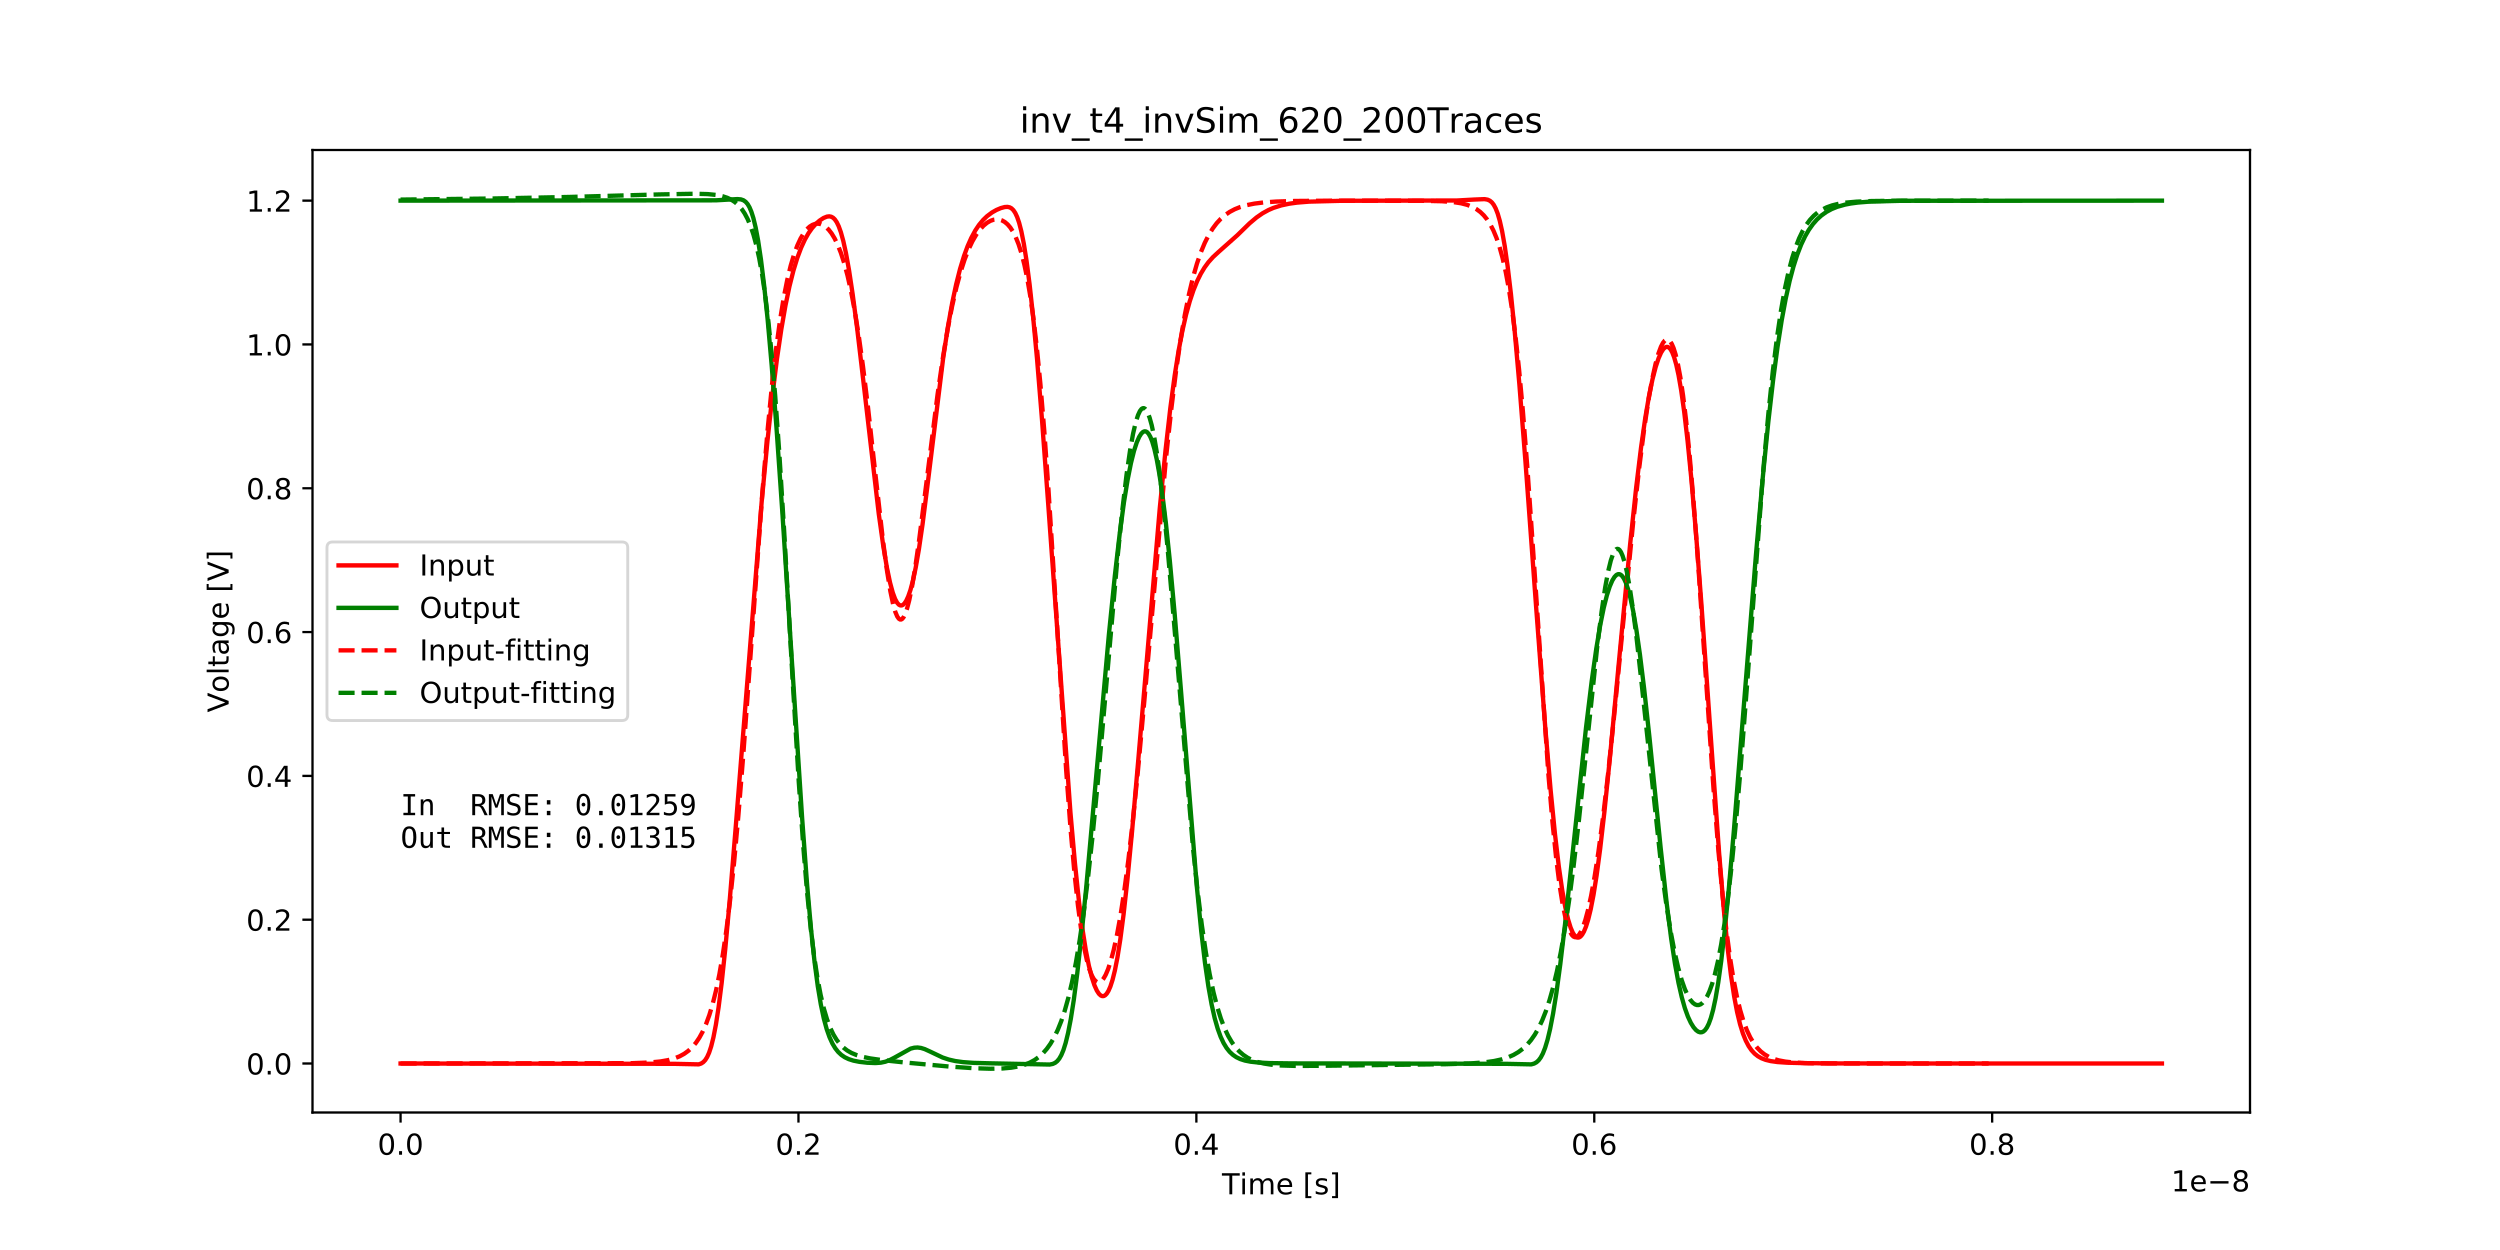 <?xml version="1.0" encoding="utf-8" standalone="no"?>
<!DOCTYPE svg PUBLIC "-//W3C//DTD SVG 1.1//EN"
  "http://www.w3.org/Graphics/SVG/1.1/DTD/svg11.dtd">
<!-- Created with matplotlib (http://matplotlib.org/) -->
<svg height="432pt" version="1.1" viewBox="0 0 864 432" width="864pt" xmlns="http://www.w3.org/2000/svg" xmlns:xlink="http://www.w3.org/1999/xlink">
 <defs>
  <style type="text/css">
*{stroke-linecap:butt;stroke-linejoin:round;}
  </style>
 </defs>
 <g id="figure_1">
  <g id="patch_1">
   <path d="M 0 432 
L 864 432 
L 864 0 
L 0 0 
z
" style="fill:#ffffff;"/>
  </g>
  <g id="axes_1">
   <g id="patch_2">
    <path d="M 108 384.48 
L 777.6 384.48 
L 777.6 51.84 
L 108 51.84 
z
" style="fill:#ffffff;"/>
   </g>
   <g id="matplotlib.axis_1">
    <g id="xtick_1">
     <g id="line2d_1">
      <defs>
       <path d="M 0 0 
L 0 3.5 
" id="mf69546c23b" style="stroke:#000000;stroke-width:0.8;"/>
      </defs>
      <g>
       <use style="stroke:#000000;stroke-width:0.8;" x="138.436" xlink:href="#mf69546c23b" y="384.48"/>
      </g>
     </g>
     <g id="text_1">
      <!-- 0.0 -->
      <defs>
       <path d="M 31.781 66.406 
Q 24.172 66.406 20.328 58.906 
Q 16.5 51.422 16.5 36.375 
Q 16.5 21.391 20.328 13.891 
Q 24.172 6.391 31.781 6.391 
Q 39.453 6.391 43.281 13.891 
Q 47.125 21.391 47.125 36.375 
Q 47.125 51.422 43.281 58.906 
Q 39.453 66.406 31.781 66.406 
z
M 31.781 74.219 
Q 44.047 74.219 50.516 64.516 
Q 56.984 54.828 56.984 36.375 
Q 56.984 17.969 50.516 8.266 
Q 44.047 -1.422 31.781 -1.422 
Q 19.531 -1.422 13.062 8.266 
Q 6.594 17.969 6.594 36.375 
Q 6.594 54.828 13.062 64.516 
Q 19.531 74.219 31.781 74.219 
z
" id="DejaVuSans-30"/>
       <path d="M 10.688 12.406 
L 21 12.406 
L 21 0 
L 10.688 0 
z
" id="DejaVuSans-2e"/>
      </defs>
      <g transform="translate(130.485 399.078)scale(0.1 -0.1)">
       <use xlink:href="#DejaVuSans-30"/>
       <use x="63.623" xlink:href="#DejaVuSans-2e"/>
       <use x="95.41" xlink:href="#DejaVuSans-30"/>
      </g>
     </g>
    </g>
    <g id="xtick_2">
     <g id="line2d_2">
      <g>
       <use style="stroke:#000000;stroke-width:0.8;" x="275.95" xlink:href="#mf69546c23b" y="384.48"/>
      </g>
     </g>
     <g id="text_2">
      <!-- 0.2 -->
      <defs>
       <path d="M 19.188 8.297 
L 53.609 8.297 
L 53.609 0 
L 7.328 0 
L 7.328 8.297 
Q 12.938 14.109 22.625 23.891 
Q 32.328 33.688 34.812 36.531 
Q 39.547 41.844 41.422 45.531 
Q 43.312 49.219 43.312 52.781 
Q 43.312 58.594 39.234 62.25 
Q 35.156 65.922 28.609 65.922 
Q 23.969 65.922 18.812 64.312 
Q 13.672 62.703 7.812 59.422 
L 7.812 69.391 
Q 13.766 71.781 18.938 73 
Q 24.125 74.219 28.422 74.219 
Q 39.75 74.219 46.484 68.547 
Q 53.219 62.891 53.219 53.422 
Q 53.219 48.922 51.531 44.891 
Q 49.859 40.875 45.406 35.406 
Q 44.188 33.984 37.641 27.219 
Q 31.109 20.453 19.188 8.297 
z
" id="DejaVuSans-32"/>
      </defs>
      <g transform="translate(267.999 399.078)scale(0.1 -0.1)">
       <use xlink:href="#DejaVuSans-30"/>
       <use x="63.623" xlink:href="#DejaVuSans-2e"/>
       <use x="95.41" xlink:href="#DejaVuSans-32"/>
      </g>
     </g>
    </g>
    <g id="xtick_3">
     <g id="line2d_3">
      <g>
       <use style="stroke:#000000;stroke-width:0.8;" x="413.464" xlink:href="#mf69546c23b" y="384.48"/>
      </g>
     </g>
     <g id="text_3">
      <!-- 0.4 -->
      <defs>
       <path d="M 37.797 64.312 
L 12.891 25.391 
L 37.797 25.391 
z
M 35.203 72.906 
L 47.609 72.906 
L 47.609 25.391 
L 58.016 25.391 
L 58.016 17.188 
L 47.609 17.188 
L 47.609 0 
L 37.797 0 
L 37.797 17.188 
L 4.891 17.188 
L 4.891 26.703 
z
" id="DejaVuSans-34"/>
      </defs>
      <g transform="translate(405.512 399.078)scale(0.1 -0.1)">
       <use xlink:href="#DejaVuSans-30"/>
       <use x="63.623" xlink:href="#DejaVuSans-2e"/>
       <use x="95.41" xlink:href="#DejaVuSans-34"/>
      </g>
     </g>
    </g>
    <g id="xtick_4">
     <g id="line2d_4">
      <g>
       <use style="stroke:#000000;stroke-width:0.8;" x="550.978" xlink:href="#mf69546c23b" y="384.48"/>
      </g>
     </g>
     <g id="text_4">
      <!-- 0.6 -->
      <defs>
       <path d="M 33.016 40.375 
Q 26.375 40.375 22.484 35.828 
Q 18.609 31.297 18.609 23.391 
Q 18.609 15.531 22.484 10.953 
Q 26.375 6.391 33.016 6.391 
Q 39.656 6.391 43.531 10.953 
Q 47.406 15.531 47.406 23.391 
Q 47.406 31.297 43.531 35.828 
Q 39.656 40.375 33.016 40.375 
z
M 52.594 71.297 
L 52.594 62.312 
Q 48.875 64.062 45.094 64.984 
Q 41.312 65.922 37.594 65.922 
Q 27.828 65.922 22.672 59.328 
Q 17.531 52.734 16.797 39.406 
Q 19.672 43.656 24.016 45.922 
Q 28.375 48.188 33.594 48.188 
Q 44.578 48.188 50.953 41.516 
Q 57.328 34.859 57.328 23.391 
Q 57.328 12.156 50.688 5.359 
Q 44.047 -1.422 33.016 -1.422 
Q 20.359 -1.422 13.672 8.266 
Q 6.984 17.969 6.984 36.375 
Q 6.984 53.656 15.188 63.938 
Q 23.391 74.219 37.203 74.219 
Q 40.922 74.219 44.703 73.484 
Q 48.484 72.75 52.594 71.297 
z
" id="DejaVuSans-36"/>
      </defs>
      <g transform="translate(543.026 399.078)scale(0.1 -0.1)">
       <use xlink:href="#DejaVuSans-30"/>
       <use x="63.623" xlink:href="#DejaVuSans-2e"/>
       <use x="95.41" xlink:href="#DejaVuSans-36"/>
      </g>
     </g>
    </g>
    <g id="xtick_5">
     <g id="line2d_5">
      <g>
       <use style="stroke:#000000;stroke-width:0.8;" x="688.491" xlink:href="#mf69546c23b" y="384.48"/>
      </g>
     </g>
     <g id="text_5">
      <!-- 0.8 -->
      <defs>
       <path d="M 31.781 34.625 
Q 24.75 34.625 20.719 30.859 
Q 16.703 27.094 16.703 20.516 
Q 16.703 13.922 20.719 10.156 
Q 24.75 6.391 31.781 6.391 
Q 38.812 6.391 42.859 10.172 
Q 46.922 13.969 46.922 20.516 
Q 46.922 27.094 42.891 30.859 
Q 38.875 34.625 31.781 34.625 
z
M 21.922 38.812 
Q 15.578 40.375 12.031 44.719 
Q 8.5 49.078 8.5 55.328 
Q 8.5 64.062 14.719 69.141 
Q 20.953 74.219 31.781 74.219 
Q 42.672 74.219 48.875 69.141 
Q 55.078 64.062 55.078 55.328 
Q 55.078 49.078 51.531 44.719 
Q 48 40.375 41.703 38.812 
Q 48.828 37.156 52.797 32.312 
Q 56.781 27.484 56.781 20.516 
Q 56.781 9.906 50.312 4.234 
Q 43.844 -1.422 31.781 -1.422 
Q 19.734 -1.422 13.25 4.234 
Q 6.781 9.906 6.781 20.516 
Q 6.781 27.484 10.781 32.312 
Q 14.797 37.156 21.922 38.812 
z
M 18.312 54.391 
Q 18.312 48.734 21.844 45.562 
Q 25.391 42.391 31.781 42.391 
Q 38.141 42.391 41.719 45.562 
Q 45.312 48.734 45.312 54.391 
Q 45.312 60.062 41.719 63.234 
Q 38.141 66.406 31.781 66.406 
Q 25.391 66.406 21.844 63.234 
Q 18.312 60.062 18.312 54.391 
z
" id="DejaVuSans-38"/>
      </defs>
      <g transform="translate(680.54 399.078)scale(0.1 -0.1)">
       <use xlink:href="#DejaVuSans-30"/>
       <use x="63.623" xlink:href="#DejaVuSans-2e"/>
       <use x="95.41" xlink:href="#DejaVuSans-38"/>
      </g>
     </g>
    </g>
    <g id="text_6">
     <!-- Time [s] -->
     <defs>
      <path d="M -0.297 72.906 
L 61.375 72.906 
L 61.375 64.594 
L 35.5 64.594 
L 35.5 0 
L 25.594 0 
L 25.594 64.594 
L -0.297 64.594 
z
" id="DejaVuSans-54"/>
      <path d="M 9.422 54.688 
L 18.406 54.688 
L 18.406 0 
L 9.422 0 
z
M 9.422 75.984 
L 18.406 75.984 
L 18.406 64.594 
L 9.422 64.594 
z
" id="DejaVuSans-69"/>
      <path d="M 52 44.188 
Q 55.375 50.25 60.062 53.125 
Q 64.75 56 71.094 56 
Q 79.641 56 84.281 50.016 
Q 88.922 44.047 88.922 33.016 
L 88.922 0 
L 79.891 0 
L 79.891 32.719 
Q 79.891 40.578 77.094 44.375 
Q 74.312 48.188 68.609 48.188 
Q 61.625 48.188 57.562 43.547 
Q 53.516 38.922 53.516 30.906 
L 53.516 0 
L 44.484 0 
L 44.484 32.719 
Q 44.484 40.625 41.703 44.406 
Q 38.922 48.188 33.109 48.188 
Q 26.219 48.188 22.156 43.531 
Q 18.109 38.875 18.109 30.906 
L 18.109 0 
L 9.078 0 
L 9.078 54.688 
L 18.109 54.688 
L 18.109 46.188 
Q 21.188 51.219 25.484 53.609 
Q 29.781 56 35.688 56 
Q 41.656 56 45.828 52.969 
Q 50 49.953 52 44.188 
z
" id="DejaVuSans-6d"/>
      <path d="M 56.203 29.594 
L 56.203 25.203 
L 14.891 25.203 
Q 15.484 15.922 20.484 11.062 
Q 25.484 6.203 34.422 6.203 
Q 39.594 6.203 44.453 7.469 
Q 49.312 8.734 54.109 11.281 
L 54.109 2.781 
Q 49.266 0.734 44.188 -0.344 
Q 39.109 -1.422 33.891 -1.422 
Q 20.797 -1.422 13.156 6.188 
Q 5.516 13.812 5.516 26.812 
Q 5.516 40.234 12.766 48.109 
Q 20.016 56 32.328 56 
Q 43.359 56 49.781 48.891 
Q 56.203 41.797 56.203 29.594 
z
M 47.219 32.234 
Q 47.125 39.594 43.094 43.984 
Q 39.062 48.391 32.422 48.391 
Q 24.906 48.391 20.391 44.141 
Q 15.875 39.891 15.188 32.172 
z
" id="DejaVuSans-65"/>
      <path id="DejaVuSans-20"/>
      <path d="M 8.594 75.984 
L 29.297 75.984 
L 29.297 69 
L 17.578 69 
L 17.578 -6.203 
L 29.297 -6.203 
L 29.297 -13.188 
L 8.594 -13.188 
z
" id="DejaVuSans-5b"/>
      <path d="M 44.281 53.078 
L 44.281 44.578 
Q 40.484 46.531 36.375 47.5 
Q 32.281 48.484 27.875 48.484 
Q 21.188 48.484 17.844 46.438 
Q 14.5 44.391 14.5 40.281 
Q 14.5 37.156 16.891 35.375 
Q 19.281 33.594 26.516 31.984 
L 29.594 31.297 
Q 39.156 29.25 43.188 25.516 
Q 47.219 21.781 47.219 15.094 
Q 47.219 7.469 41.188 3.016 
Q 35.156 -1.422 24.609 -1.422 
Q 20.219 -1.422 15.453 -0.562 
Q 10.688 0.297 5.422 2 
L 5.422 11.281 
Q 10.406 8.688 15.234 7.391 
Q 20.062 6.109 24.812 6.109 
Q 31.156 6.109 34.562 8.281 
Q 37.984 10.453 37.984 14.406 
Q 37.984 18.062 35.516 20.016 
Q 33.062 21.969 24.703 23.781 
L 21.578 24.516 
Q 13.234 26.266 9.516 29.906 
Q 5.812 33.547 5.812 39.891 
Q 5.812 47.609 11.281 51.797 
Q 16.75 56 26.812 56 
Q 31.781 56 36.172 55.266 
Q 40.578 54.547 44.281 53.078 
z
" id="DejaVuSans-73"/>
      <path d="M 30.422 75.984 
L 30.422 -13.188 
L 9.719 -13.188 
L 9.719 -6.203 
L 21.391 -6.203 
L 21.391 69 
L 9.719 69 
L 9.719 75.984 
z
" id="DejaVuSans-5d"/>
     </defs>
     <g transform="translate(422.317 412.757)scale(0.1 -0.1)">
      <use xlink:href="#DejaVuSans-54"/>
      <use x="61.037" xlink:href="#DejaVuSans-69"/>
      <use x="88.82" xlink:href="#DejaVuSans-6d"/>
      <use x="186.232" xlink:href="#DejaVuSans-65"/>
      <use x="247.756" xlink:href="#DejaVuSans-20"/>
      <use x="279.543" xlink:href="#DejaVuSans-5b"/>
      <use x="318.557" xlink:href="#DejaVuSans-73"/>
      <use x="370.656" xlink:href="#DejaVuSans-5d"/>
     </g>
    </g>
    <g id="text_7">
     <!-- 1e−8 -->
     <defs>
      <path d="M 12.406 8.297 
L 28.516 8.297 
L 28.516 63.922 
L 10.984 60.406 
L 10.984 69.391 
L 28.422 72.906 
L 38.281 72.906 
L 38.281 8.297 
L 54.391 8.297 
L 54.391 0 
L 12.406 0 
z
" id="DejaVuSans-31"/>
      <path d="M 10.594 35.5 
L 73.188 35.5 
L 73.188 27.203 
L 10.594 27.203 
z
" id="DejaVuSans-2212"/>
     </defs>
     <g transform="translate(750.342 411.757)scale(0.1 -0.1)">
      <use xlink:href="#DejaVuSans-31"/>
      <use x="63.623" xlink:href="#DejaVuSans-65"/>
      <use x="125.146" xlink:href="#DejaVuSans-2212"/>
      <use x="208.936" xlink:href="#DejaVuSans-38"/>
     </g>
    </g>
   </g>
   <g id="matplotlib.axis_2">
    <g id="ytick_1">
     <g id="line2d_6">
      <defs>
       <path d="M 0 0 
L -3.5 0 
" id="m7055f01d64" style="stroke:#000000;stroke-width:0.8;"/>
      </defs>
      <g>
       <use style="stroke:#000000;stroke-width:0.8;" x="108" xlink:href="#m7055f01d64" y="367.544"/>
      </g>
     </g>
     <g id="text_8">
      <!-- 0.0 -->
      <g transform="translate(85.097 371.343)scale(0.1 -0.1)">
       <use xlink:href="#DejaVuSans-30"/>
       <use x="63.623" xlink:href="#DejaVuSans-2e"/>
       <use x="95.41" xlink:href="#DejaVuSans-30"/>
      </g>
     </g>
    </g>
    <g id="ytick_2">
     <g id="line2d_7">
      <g>
       <use style="stroke:#000000;stroke-width:0.8;" x="108" xlink:href="#m7055f01d64" y="317.844"/>
      </g>
     </g>
     <g id="text_9">
      <!-- 0.2 -->
      <g transform="translate(85.097 321.643)scale(0.1 -0.1)">
       <use xlink:href="#DejaVuSans-30"/>
       <use x="63.623" xlink:href="#DejaVuSans-2e"/>
       <use x="95.41" xlink:href="#DejaVuSans-32"/>
      </g>
     </g>
    </g>
    <g id="ytick_3">
     <g id="line2d_8">
      <g>
       <use style="stroke:#000000;stroke-width:0.8;" x="108" xlink:href="#m7055f01d64" y="268.144"/>
      </g>
     </g>
     <g id="text_10">
      <!-- 0.4 -->
      <g transform="translate(85.097 271.943)scale(0.1 -0.1)">
       <use xlink:href="#DejaVuSans-30"/>
       <use x="63.623" xlink:href="#DejaVuSans-2e"/>
       <use x="95.41" xlink:href="#DejaVuSans-34"/>
      </g>
     </g>
    </g>
    <g id="ytick_4">
     <g id="line2d_9">
      <g>
       <use style="stroke:#000000;stroke-width:0.8;" x="108" xlink:href="#m7055f01d64" y="218.443"/>
      </g>
     </g>
     <g id="text_11">
      <!-- 0.6 -->
      <g transform="translate(85.097 222.243)scale(0.1 -0.1)">
       <use xlink:href="#DejaVuSans-30"/>
       <use x="63.623" xlink:href="#DejaVuSans-2e"/>
       <use x="95.41" xlink:href="#DejaVuSans-36"/>
      </g>
     </g>
    </g>
    <g id="ytick_5">
     <g id="line2d_10">
      <g>
       <use style="stroke:#000000;stroke-width:0.8;" x="108" xlink:href="#m7055f01d64" y="168.743"/>
      </g>
     </g>
     <g id="text_12">
      <!-- 0.8 -->
      <g transform="translate(85.097 172.542)scale(0.1 -0.1)">
       <use xlink:href="#DejaVuSans-30"/>
       <use x="63.623" xlink:href="#DejaVuSans-2e"/>
       <use x="95.41" xlink:href="#DejaVuSans-38"/>
      </g>
     </g>
    </g>
    <g id="ytick_6">
     <g id="line2d_11">
      <g>
       <use style="stroke:#000000;stroke-width:0.8;" x="108" xlink:href="#m7055f01d64" y="119.043"/>
      </g>
     </g>
     <g id="text_13">
      <!-- 1.0 -->
      <g transform="translate(85.097 122.842)scale(0.1 -0.1)">
       <use xlink:href="#DejaVuSans-31"/>
       <use x="63.623" xlink:href="#DejaVuSans-2e"/>
       <use x="95.41" xlink:href="#DejaVuSans-30"/>
      </g>
     </g>
    </g>
    <g id="ytick_7">
     <g id="line2d_12">
      <g>
       <use style="stroke:#000000;stroke-width:0.8;" x="108" xlink:href="#m7055f01d64" y="69.343"/>
      </g>
     </g>
     <g id="text_14">
      <!-- 1.2 -->
      <g transform="translate(85.097 73.142)scale(0.1 -0.1)">
       <use xlink:href="#DejaVuSans-31"/>
       <use x="63.623" xlink:href="#DejaVuSans-2e"/>
       <use x="95.41" xlink:href="#DejaVuSans-32"/>
      </g>
     </g>
    </g>
    <g id="text_15">
     <!-- Voltage [V] -->
     <defs>
      <path d="M 28.609 0 
L 0.781 72.906 
L 11.078 72.906 
L 34.188 11.531 
L 57.328 72.906 
L 67.578 72.906 
L 39.797 0 
z
" id="DejaVuSans-56"/>
      <path d="M 30.609 48.391 
Q 23.391 48.391 19.188 42.75 
Q 14.984 37.109 14.984 27.297 
Q 14.984 17.484 19.156 11.844 
Q 23.344 6.203 30.609 6.203 
Q 37.797 6.203 41.984 11.859 
Q 46.188 17.531 46.188 27.297 
Q 46.188 37.016 41.984 42.703 
Q 37.797 48.391 30.609 48.391 
z
M 30.609 56 
Q 42.328 56 49.016 48.375 
Q 55.719 40.766 55.719 27.297 
Q 55.719 13.875 49.016 6.219 
Q 42.328 -1.422 30.609 -1.422 
Q 18.844 -1.422 12.172 6.219 
Q 5.516 13.875 5.516 27.297 
Q 5.516 40.766 12.172 48.375 
Q 18.844 56 30.609 56 
z
" id="DejaVuSans-6f"/>
      <path d="M 9.422 75.984 
L 18.406 75.984 
L 18.406 0 
L 9.422 0 
z
" id="DejaVuSans-6c"/>
      <path d="M 18.312 70.219 
L 18.312 54.688 
L 36.812 54.688 
L 36.812 47.703 
L 18.312 47.703 
L 18.312 18.016 
Q 18.312 11.328 20.141 9.422 
Q 21.969 7.516 27.594 7.516 
L 36.812 7.516 
L 36.812 0 
L 27.594 0 
Q 17.188 0 13.234 3.875 
Q 9.281 7.766 9.281 18.016 
L 9.281 47.703 
L 2.688 47.703 
L 2.688 54.688 
L 9.281 54.688 
L 9.281 70.219 
z
" id="DejaVuSans-74"/>
      <path d="M 34.281 27.484 
Q 23.391 27.484 19.188 25 
Q 14.984 22.516 14.984 16.5 
Q 14.984 11.719 18.141 8.906 
Q 21.297 6.109 26.703 6.109 
Q 34.188 6.109 38.703 11.406 
Q 43.219 16.703 43.219 25.484 
L 43.219 27.484 
z
M 52.203 31.203 
L 52.203 0 
L 43.219 0 
L 43.219 8.297 
Q 40.141 3.328 35.547 0.953 
Q 30.953 -1.422 24.312 -1.422 
Q 15.922 -1.422 10.953 3.297 
Q 6 8.016 6 15.922 
Q 6 25.141 12.172 29.828 
Q 18.359 34.516 30.609 34.516 
L 43.219 34.516 
L 43.219 35.406 
Q 43.219 41.609 39.141 45 
Q 35.062 48.391 27.688 48.391 
Q 23 48.391 18.547 47.266 
Q 14.109 46.141 10.016 43.891 
L 10.016 52.203 
Q 14.938 54.109 19.578 55.047 
Q 24.219 56 28.609 56 
Q 40.484 56 46.344 49.844 
Q 52.203 43.703 52.203 31.203 
z
" id="DejaVuSans-61"/>
      <path d="M 45.406 27.984 
Q 45.406 37.75 41.375 43.109 
Q 37.359 48.484 30.078 48.484 
Q 22.859 48.484 18.828 43.109 
Q 14.797 37.75 14.797 27.984 
Q 14.797 18.266 18.828 12.891 
Q 22.859 7.516 30.078 7.516 
Q 37.359 7.516 41.375 12.891 
Q 45.406 18.266 45.406 27.984 
z
M 54.391 6.781 
Q 54.391 -7.172 48.188 -13.984 
Q 42 -20.797 29.203 -20.797 
Q 24.469 -20.797 20.266 -20.094 
Q 16.062 -19.391 12.109 -17.922 
L 12.109 -9.188 
Q 16.062 -11.328 19.922 -12.344 
Q 23.781 -13.375 27.781 -13.375 
Q 36.625 -13.375 41.016 -8.766 
Q 45.406 -4.156 45.406 5.172 
L 45.406 9.625 
Q 42.625 4.781 38.281 2.391 
Q 33.938 0 27.875 0 
Q 17.828 0 11.672 7.656 
Q 5.516 15.328 5.516 27.984 
Q 5.516 40.672 11.672 48.328 
Q 17.828 56 27.875 56 
Q 33.938 56 38.281 53.609 
Q 42.625 51.219 45.406 46.391 
L 45.406 54.688 
L 54.391 54.688 
z
" id="DejaVuSans-67"/>
     </defs>
     <g transform="translate(79.017 246.209)rotate(-90)scale(0.1 -0.1)">
      <use xlink:href="#DejaVuSans-56"/>
      <use x="68.299" xlink:href="#DejaVuSans-6f"/>
      <use x="129.48" xlink:href="#DejaVuSans-6c"/>
      <use x="157.264" xlink:href="#DejaVuSans-74"/>
      <use x="196.473" xlink:href="#DejaVuSans-61"/>
      <use x="257.752" xlink:href="#DejaVuSans-67"/>
      <use x="321.229" xlink:href="#DejaVuSans-65"/>
      <use x="382.752" xlink:href="#DejaVuSans-20"/>
      <use x="414.539" xlink:href="#DejaVuSans-5b"/>
      <use x="453.553" xlink:href="#DejaVuSans-56"/>
      <use x="521.961" xlink:href="#DejaVuSans-5d"/>
     </g>
    </g>
   </g>
   <g id="line2d_13">
    <path clip-path="url(#pd8039e52db)" d="M 138.436 367.544 
L 232.962 367.655 
L 241.46 367.845 
L 242.333 367.551 
L 243.062 367.07 
L 243.729 366.359 
L 244.389 365.314 
L 245.07 363.795 
L 245.785 361.625 
L 246.562 358.513 
L 247.408 354.158 
L 248.35 348.074 
L 249.408 339.703 
L 250.64 328.104 
L 252.153 311.612 
L 254.202 286.615 
L 263.223 173.582 
L 265.237 152.363 
L 266.97 136.381 
L 268.544 123.847 
L 270.016 113.849 
L 271.46 105.57 
L 272.855 98.889 
L 274.203 93.538 
L 275.544 89.153 
L 276.878 85.592 
L 278.177 82.777 
L 279.415 80.603 
L 280.639 78.864 
L 281.967 77.362 
L 283.211 76.259 
L 284.607 75.339 
L 285.796 74.86 
L 286.608 74.769 
L 287.288 74.903 
L 287.907 75.243 
L 288.499 75.806 
L 289.165 76.771 
L 289.853 78.184 
L 290.596 80.238 
L 291.448 83.315 
L 292.363 87.477 
L 293.422 93.36 
L 294.694 101.766 
L 296.247 113.624 
L 298.31 131.148 
L 303.687 177.489 
L 305.248 188.632 
L 306.52 196.199 
L 307.599 201.358 
L 308.534 204.806 
L 309.346 207.002 
L 310.04 208.29 
L 310.638 208.969 
L 311.154 209.243 
L 311.621 209.247 
L 312.089 209.024 
L 312.612 208.512 
L 313.204 207.601 
L 313.885 206.12 
L 314.655 203.88 
L 315.514 200.657 
L 316.477 196.131 
L 317.563 189.885 
L 318.835 181.184 
L 320.458 168.415 
L 326.006 123.39 
L 327.602 112.95 
L 329.073 104.743 
L 330.441 98.297 
L 331.816 92.871 
L 333.164 88.46 
L 334.409 85.076 
L 335.674 82.219 
L 337.069 79.645 
L 338.355 77.721 
L 339.772 76.013 
L 341.119 74.714 
L 342.838 73.429 
L 344.385 72.554 
L 345.884 71.92 
L 347.211 71.558 
L 348.179 71.495 
L 348.956 71.661 
L 349.575 72.001 
L 350.235 72.639 
L 350.875 73.599 
L 351.535 75.018 
L 352.215 77.011 
L 352.978 79.963 
L 353.831 84.224 
L 354.759 90.05 
L 355.839 98.362 
L 357.021 109.255 
L 358.403 124.1 
L 360.088 144.721 
L 362.316 174.948 
L 369.941 280.751 
L 371.543 298.764 
L 372.897 311.618 
L 374.121 321.204 
L 375.249 328.363 
L 376.308 333.725 
L 377.298 337.655 
L 378.219 340.455 
L 379.054 342.322 
L 379.788 343.454 
L 380.413 344.041 
L 380.956 344.265 
L 381.451 344.233 
L 381.947 343.969 
L 382.483 343.415 
L 383.081 342.454 
L 383.748 340.934 
L 384.491 338.652 
L 385.302 335.402 
L 386.196 330.854 
L 387.186 324.605 
L 388.307 316.033 
L 389.613 304.229 
L 391.229 287.472 
L 393.498 261.381 
L 400.827 175.553 
L 402.821 155.463 
L 404.479 140.912 
L 405.951 129.887 
L 407.326 121.208 
L 408.639 114.288 
L 409.911 108.718 
L 411.19 104.086 
L 412.455 100.306 
L 413.727 97.176 
L 414.992 94.613 
L 416.292 92.45 
L 417.626 90.626 
L 419.207 88.857 
L 421.064 87.136 
L 427.644 81.282 
L 431.843 77.19 
L 434.263 75.152 
L 436.34 73.715 
L 438.375 72.595 
L 440.083 71.854 
L 442.834 70.977 
L 445.584 70.396 
L 448.259 70.026 
L 452.377 69.69 
L 463.564 69.397 
L 503.588 69.286 
L 509.604 68.958 
L 513.063 68.819 
L 514.128 69.007 
L 514.919 69.38 
L 515.6 69.954 
L 516.239 70.784 
L 516.899 72.015 
L 517.607 73.844 
L 518.323 76.306 
L 519.127 79.89 
L 520.028 84.978 
L 521.038 92.037 
L 522.173 101.582 
L 523.479 114.492 
L 525.102 132.917 
L 527.158 159.012 
L 530.884 209.781 
L 534.006 250.961 
L 535.897 273.097 
L 537.416 288.411 
L 538.736 299.567 
L 539.912 307.707 
L 540.98 313.628 
L 541.943 317.786 
L 542.802 320.581 
L 543.559 322.345 
L 544.219 323.369 
L 544.789 323.877 
L 545.291 324.043 
L 545.759 323.967 
L 546.247 323.652 
L 546.79 323.023 
L 547.409 321.946 
L 548.11 320.252 
L 548.894 317.743 
L 549.761 314.186 
L 550.716 309.278 
L 551.789 302.548 
L 553.02 293.332 
L 554.484 280.582 
L 556.368 262.077 
L 559.476 228.988 
L 563.368 188.139 
L 565.465 168.446 
L 567.149 154.633 
L 568.607 144.435 
L 569.913 136.79 
L 571.11 131.046 
L 572.203 126.831 
L 573.2 123.827 
L 574.073 121.857 
L 574.816 120.687 
L 575.434 120.091 
L 575.957 119.877 
L 576.418 119.923 
L 576.878 120.202 
L 577.373 120.777 
L 577.937 121.797 
L 578.577 123.451 
L 579.299 125.979 
L 580.11 129.682 
L 581.018 134.92 
L 582.042 142.208 
L 583.197 152.106 
L 584.524 165.501 
L 586.078 183.562 
L 588.003 208.696 
L 590.918 250.064 
L 594.129 294.85 
L 595.731 314.133 
L 597.038 327.311 
L 598.214 337.019 
L 599.307 344.28 
L 600.352 349.793 
L 601.363 353.983 
L 602.353 357.181 
L 603.336 359.636 
L 604.326 361.53 
L 605.337 362.995 
L 606.389 364.134 
L 607.516 365.028 
L 608.761 365.731 
L 610.205 366.285 
L 611.972 366.718 
L 614.296 367.044 
L 617.658 367.274 
L 623.771 367.432 
L 637.316 367.528 
L 689.653 367.544 
L 747.164 367.544 
L 747.164 367.544 
" style="fill:none;stroke:#ff0000;stroke-linecap:square;stroke-width:1.5;"/>
   </g>
   <g id="line2d_14">
    <path clip-path="url(#pd8039e52db)" d="M 138.436 69.343 
L 247.38 69.232 
L 254.869 68.802 
L 256.072 68.912 
L 256.938 69.213 
L 257.701 69.751 
L 258.382 70.543 
L 259.015 71.623 
L 259.668 73.164 
L 260.369 75.38 
L 261.153 78.629 
L 262.012 83.199 
L 262.982 89.651 
L 264.061 98.431 
L 265.278 110.245 
L 266.695 126.312 
L 268.352 147.794 
L 270.428 177.796 
L 273.68 228.489 
L 277.235 282.988 
L 278.947 305.899 
L 280.309 321.287 
L 281.513 332.487 
L 282.627 340.854 
L 283.686 347.188 
L 284.703 351.986 
L 285.7 355.656 
L 286.683 358.46 
L 287.667 360.615 
L 288.664 362.28 
L 289.688 363.57 
L 290.774 364.585 
L 291.964 365.392 
L 293.318 366.038 
L 294.934 366.555 
L 296.99 366.969 
L 299.733 367.282 
L 302.546 367.394 
L 304.43 367.26 
L 305.977 366.928 
L 307.469 366.377 
L 309.139 365.51 
L 314.696 362.409 
L 315.961 362.087 
L 317.13 362.017 
L 318.299 362.173 
L 319.598 362.577 
L 321.352 363.379 
L 325.745 365.467 
L 327.877 366.178 
L 330.139 366.694 
L 332.813 367.067 
L 336.354 367.321 
L 341.924 367.473 
L 358.692 367.82 
L 362.749 367.908 
L 363.828 367.696 
L 364.66 367.309 
L 365.389 366.724 
L 366.084 365.875 
L 366.785 364.649 
L 367.514 362.904 
L 368.291 360.433 
L 369.136 356.962 
L 370.065 352.163 
L 371.103 345.563 
L 372.285 336.539 
L 373.681 324.081 
L 375.434 306.295 
L 378.013 277.608 
L 383.205 219.58 
L 385.295 198.917 
L 386.98 184.357 
L 388.43 173.663 
L 389.709 165.806 
L 390.864 160.019 
L 391.916 155.824 
L 392.865 152.901 
L 393.704 150.986 
L 394.426 149.847 
L 395.038 149.264 
L 395.553 149.056 
L 396.021 149.104 
L 396.482 149.38 
L 396.991 149.962 
L 397.561 150.976 
L 398.208 152.607 
L 398.936 155.081 
L 399.761 158.716 
L 400.683 163.827 
L 401.728 170.945 
L 402.917 180.666 
L 404.294 193.849 
L 405.951 211.995 
L 408.151 238.747 
L 413.645 306.626 
L 415.15 321.868 
L 416.443 332.797 
L 417.619 340.933 
L 418.733 347.146 
L 419.798 351.881 
L 420.837 355.521 
L 421.861 358.331 
L 422.879 360.499 
L 423.91 362.189 
L 424.969 363.509 
L 426.083 364.548 
L 427.286 365.369 
L 428.641 366.02 
L 430.227 366.53 
L 432.207 366.924 
L 434.868 367.212 
L 438.911 367.405 
L 446.581 367.511 
L 471.161 367.544 
L 520.605 367.659 
L 529.2 367.849 
L 530.197 367.573 
L 531.015 367.115 
L 531.758 366.438 
L 532.48 365.466 
L 533.215 364.081 
L 533.985 362.133 
L 534.817 359.389 
L 535.725 355.591 
L 536.736 350.358 
L 537.884 343.179 
L 539.225 333.306 
L 540.876 319.385 
L 543.187 297.842 
L 548.131 251.44 
L 550.07 235.553 
L 551.658 224.287 
L 553.027 216.096 
L 554.244 210.091 
L 555.337 205.754 
L 556.32 202.703 
L 557.2 200.652 
L 557.963 199.397 
L 558.617 198.718 
L 559.173 198.438 
L 559.668 198.428 
L 560.157 198.647 
L 560.679 199.142 
L 561.264 200.027 
L 561.924 201.46 
L 562.666 203.637 
L 563.505 206.825 
L 564.454 211.357 
L 565.527 217.621 
L 566.764 226.243 
L 568.222 238.056 
L 570.065 254.936 
L 573.922 293.021 
L 576.026 312.312 
L 577.552 324.359 
L 578.872 333.092 
L 580.076 339.631 
L 581.21 344.621 
L 582.296 348.437 
L 583.341 351.331 
L 584.345 353.485 
L 585.287 355.009 
L 586.147 356 
L 586.903 356.552 
L 587.556 356.77 
L 588.148 356.739 
L 588.711 356.484 
L 589.289 355.969 
L 589.901 355.111 
L 590.561 353.78 
L 591.276 351.812 
L 592.053 348.989 
L 592.899 345.034 
L 593.827 339.571 
L 594.858 332.104 
L 596.041 321.821 
L 597.45 307.489 
L 599.259 286.651 
L 602.201 249.75 
L 606.877 191.454 
L 609.242 164.742 
L 611.133 145.802 
L 612.797 131.287 
L 614.33 119.794 
L 615.774 110.589 
L 617.156 103.152 
L 618.518 97.016 
L 619.817 92.128 
L 621.117 88.06 
L 622.492 84.514 
L 623.846 81.66 
L 625.118 79.462 
L 626.528 77.475 
L 627.93 75.879 
L 629.477 74.47 
L 631.183 73.256 
L 633.011 72.263 
L 634.93 71.483 
L 637.653 70.715 
L 639.578 70.342 
L 642.074 70.004 
L 646.055 69.684 
L 657.049 69.397 
L 747.164 69.343 
L 747.164 69.343 
" style="fill:none;stroke:#008000;stroke-linecap:square;stroke-width:1.5;"/>
   </g>
   <g id="line2d_15">
    <path clip-path="url(#pd8039e52db)" d="M 138.436 367.544 
L 218.523 367.434 
L 224.518 367.197 
L 228.204 366.845 
L 230.899 366.377 
L 233.044 365.79 
L 234.86 365.071 
L 236.455 364.202 
L 237.885 363.169 
L 239.205 361.94 
L 240.47 360.447 
L 241.68 358.66 
L 242.835 356.552 
L 243.99 353.966 
L 245.146 350.808 
L 246.301 346.968 
L 247.456 342.326 
L 248.611 336.753 
L 249.826 329.741 
L 251.039 321.426 
L 252.304 311.22 
L 253.679 298.257 
L 255.164 282.076 
L 256.869 260.975 
L 259.18 229.336 
L 263.47 170.22 
L 265.285 148.598 
L 266.825 132.784 
L 268.256 120.317 
L 269.576 110.656 
L 270.841 102.941 
L 272.051 96.836 
L 273.261 91.83 
L 274.416 87.946 
L 275.571 84.818 
L 276.671 82.448 
L 277.772 80.596 
L 278.817 79.259 
L 279.807 78.331 
L 280.797 77.707 
L 281.747 77.374 
L 282.682 77.291 
L 283.562 77.432 
L 284.497 77.816 
L 285.432 78.449 
L 286.422 79.408 
L 287.412 80.686 
L 288.457 82.415 
L 289.502 84.576 
L 290.603 87.372 
L 291.758 90.955 
L 292.913 95.278 
L 294.123 100.684 
L 295.388 107.374 
L 296.763 115.911 
L 298.248 126.602 
L 299.953 140.555 
L 302.539 163.841 
L 305.124 186.567 
L 306.554 197.289 
L 307.709 204.343 
L 308.644 208.768 
L 309.414 211.454 
L 310.074 213.029 
L 310.625 213.817 
L 311.065 214.101 
L 311.45 214.097 
L 311.835 213.86 
L 312.275 213.309 
L 312.791 212.288 
L 313.451 210.42 
L 314.222 207.487 
L 315.157 202.937 
L 316.257 196.391 
L 317.632 186.794 
L 319.667 170.823 
L 324.013 136.389 
L 325.883 123.523 
L 327.533 113.642 
L 329.073 105.716 
L 330.558 99.22 
L 331.988 93.95 
L 333.363 89.706 
L 334.739 86.18 
L 336.059 83.391 
L 337.379 81.116 
L 338.644 79.363 
L 339.909 77.987 
L 341.119 76.994 
L 342.274 76.327 
L 343.374 75.943 
L 344.42 75.809 
L 345.41 75.903 
L 346.345 76.205 
L 347.28 76.738 
L 348.227 77.545 
L 349.162 78.642 
L 350.098 80.087 
L 351.033 81.939 
L 352.023 84.42 
L 353.013 87.532 
L 354.003 91.386 
L 355.048 96.396 
L 356.093 102.526 
L 357.193 110.358 
L 358.348 120.282 
L 359.559 132.694 
L 360.879 148.643 
L 362.364 169.388 
L 364.344 200.503 
L 368.469 266.232 
L 370.01 286.832 
L 371.33 301.707 
L 372.54 312.952 
L 373.64 321.232 
L 374.685 327.484 
L 375.62 331.845 
L 376.5 334.973 
L 377.325 337.114 
L 378.04 338.396 
L 378.7 339.136 
L 379.272 339.452 
L 379.767 339.491 
L 380.262 339.321 
L 380.812 338.894 
L 381.417 338.141 
L 382.132 336.879 
L 382.957 334.93 
L 383.892 332.092 
L 384.882 328.357 
L 385.983 323.324 
L 387.193 316.698 
L 388.513 308.154 
L 389.943 297.35 
L 391.483 283.973 
L 393.243 266.67 
L 395.443 242.654 
L 402.979 158.195 
L 404.809 141.309 
L 406.46 128.075 
L 408 117.458 
L 409.485 108.742 
L 410.915 101.651 
L 412.29 95.915 
L 413.665 91.114 
L 415.04 87.124 
L 416.361 83.946 
L 417.736 81.213 
L 419.111 78.974 
L 420.486 77.146 
L 421.916 75.603 
L 423.401 74.318 
L 424.996 73.226 
L 426.757 72.294 
L 428.696 71.522 
L 430.901 70.886 
L 433.541 70.362 
L 436.787 69.955 
L 441.087 69.654 
L 447.358 69.459 
L 458.799 69.362 
L 490.655 69.377 
L 498.355 69.551 
L 502.261 69.845 
L 504.956 70.259 
L 507.046 70.796 
L 508.752 71.456 
L 510.237 72.265 
L 511.557 73.234 
L 512.781 74.41 
L 513.936 75.833 
L 515.036 77.544 
L 516.136 79.687 
L 517.181 82.211 
L 518.226 85.312 
L 519.271 89.102 
L 520.372 93.974 
L 521.472 99.902 
L 522.627 107.439 
L 523.782 116.484 
L 524.992 127.722 
L 526.312 142.114 
L 527.797 160.86 
L 529.612 186.77 
L 535.113 267.479 
L 536.543 284.223 
L 537.808 296.57 
L 538.963 305.73 
L 540.008 312.298 
L 540.967 316.943 
L 541.792 319.942 
L 542.562 321.951 
L 543.222 323.097 
L 543.772 323.665 
L 544.267 323.888 
L 544.707 323.863 
L 545.202 323.594 
L 545.752 323.003 
L 546.357 322.01 
L 547.072 320.39 
L 547.897 317.941 
L 548.832 314.44 
L 549.878 309.652 
L 551.088 302.999 
L 552.408 294.453 
L 553.893 283.34 
L 555.598 268.837 
L 557.688 249.008 
L 560.934 215.71 
L 564.454 180.213 
L 566.489 161.867 
L 568.194 148.426 
L 569.679 138.426 
L 571 131.013 
L 572.155 125.75 
L 573.145 122.199 
L 574.025 119.824 
L 574.74 118.461 
L 575.345 117.721 
L 575.84 117.407 
L 576.28 117.357 
L 576.72 117.527 
L 577.215 117.99 
L 577.765 118.854 
L 578.37 120.245 
L 579.085 122.507 
L 579.856 125.726 
L 580.736 130.441 
L 581.671 136.708 
L 582.716 145.281 
L 583.871 156.67 
L 585.191 172.01 
L 586.786 193.341 
L 589.206 229.185 
L 592.177 272.441 
L 593.882 294.008 
L 595.312 309.452 
L 596.632 321.452 
L 597.897 331.001 
L 599.107 338.51 
L 600.263 344.373 
L 601.418 349.142 
L 602.573 352.988 
L 603.728 356.068 
L 604.883 358.521 
L 606.038 360.467 
L 607.248 362.068 
L 608.513 363.364 
L 609.834 364.396 
L 611.264 365.233 
L 612.859 365.911 
L 614.729 366.459 
L 617.039 366.892 
L 620.01 367.208 
L 624.245 367.416 
L 631.616 367.522 
L 655.928 367.544 
L 687.281 367.544 
L 687.281 367.544 
" style="fill:none;stroke:#ff0000;stroke-dasharray:5.55,2.4;stroke-dashoffset:0;stroke-width:1.5;"/>
   </g>
   <g id="line2d_16">
    <path clip-path="url(#pd8039e52db)" d="M 138.436 68.982 
L 170.218 68.604 
L 196.731 68.068 
L 227.929 67.193 
L 240.03 66.96 
L 244.595 67.082 
L 247.511 67.372 
L 249.656 67.801 
L 251.369 68.363 
L 252.799 69.054 
L 254.064 69.902 
L 255.219 70.935 
L 256.319 72.217 
L 257.364 73.78 
L 258.41 75.764 
L 259.4 78.128 
L 260.39 81.068 
L 261.38 84.709 
L 262.37 89.19 
L 263.415 95 
L 264.46 102.107 
L 265.56 111.192 
L 266.715 122.7 
L 267.926 137.058 
L 269.301 156.211 
L 270.951 182.634 
L 273.921 234.813 
L 276.066 270.421 
L 277.606 292.426 
L 278.927 308.314 
L 280.192 320.917 
L 281.362 330.435 
L 282.517 338.047 
L 283.617 343.878 
L 284.717 348.548 
L 285.817 352.262 
L 286.917 355.199 
L 288.017 357.514 
L 289.117 359.335 
L 290.272 360.831 
L 291.483 362.044 
L 292.803 363.054 
L 294.288 363.904 
L 295.993 364.616 
L 298.083 365.236 
L 300.779 365.789 
L 304.739 366.352 
L 312.22 367.148 
L 328.083 368.601 
L 336.664 369.184 
L 342.329 369.358 
L 346.4 369.272 
L 349.493 368.994 
L 352.023 368.55 
L 354.113 367.964 
L 355.928 367.233 
L 357.578 366.33 
L 359.063 365.266 
L 360.439 364.014 
L 361.759 362.514 
L 363.024 360.744 
L 364.289 358.582 
L 365.554 355.952 
L 366.764 352.918 
L 367.974 349.29 
L 369.239 344.764 
L 370.505 339.376 
L 371.825 332.717 
L 373.145 324.881 
L 374.52 315.367 
L 376.005 303.471 
L 377.6 288.839 
L 379.437 269.852 
L 381.912 241.701 
L 386.148 193.361 
L 387.908 176.008 
L 389.338 164.028 
L 390.548 155.658 
L 391.593 149.864 
L 392.528 145.876 
L 393.298 143.47 
L 393.958 142.054 
L 394.508 141.338 
L 394.948 141.072 
L 395.333 141.064 
L 395.719 141.267 
L 396.159 141.759 
L 396.709 142.765 
L 397.314 144.373 
L 398.029 146.95 
L 398.854 150.827 
L 399.789 156.367 
L 400.834 163.951 
L 402.044 174.443 
L 403.474 188.923 
L 405.249 209.31 
L 412.29 292.897 
L 413.885 307.892 
L 415.37 319.831 
L 416.746 329.175 
L 418.066 336.703 
L 419.386 342.96 
L 420.651 347.909 
L 421.916 351.977 
L 423.181 355.296 
L 424.446 357.989 
L 425.712 360.163 
L 426.977 361.91 
L 428.297 363.362 
L 429.691 364.567 
L 431.176 365.555 
L 432.826 366.378 
L 434.641 367.032 
L 436.787 367.56 
L 439.372 367.958 
L 442.682 368.23 
L 447.358 368.372 
L 455.279 368.356 
L 499.676 367.787 
L 508.256 367.514 
L 513.001 367.154 
L 516.356 366.689 
L 518.996 366.108 
L 521.197 365.402 
L 523.067 364.577 
L 524.772 363.581 
L 526.312 362.424 
L 527.742 361.071 
L 529.117 359.458 
L 530.438 357.558 
L 531.703 355.35 
L 532.968 352.692 
L 534.233 349.506 
L 535.498 345.704 
L 536.763 341.197 
L 538.083 335.642 
L 539.403 329.118 
L 540.779 321.205 
L 542.232 311.539 
L 543.827 299.388 
L 545.642 283.774 
L 548.062 260.84 
L 551.913 224.313 
L 553.508 211.398 
L 554.773 202.89 
L 555.818 197.29 
L 556.698 193.702 
L 557.413 191.6 
L 558.018 190.415 
L 558.513 189.858 
L 558.953 189.679 
L 559.338 189.767 
L 559.723 190.084 
L 560.219 190.825 
L 560.769 192.084 
L 561.429 194.188 
L 562.199 197.431 
L 563.134 202.442 
L 564.234 209.703 
L 565.554 220.062 
L 567.259 235.398 
L 574.245 300.503 
L 575.84 312.264 
L 577.325 321.607 
L 578.7 328.863 
L 579.966 334.389 
L 581.176 338.694 
L 582.276 341.817 
L 583.266 344.013 
L 584.201 345.573 
L 585.026 346.545 
L 585.796 347.114 
L 586.456 347.342 
L 587.116 347.329 
L 587.776 347.071 
L 588.436 346.563 
L 589.151 345.722 
L 589.922 344.464 
L 590.747 342.69 
L 591.682 340.113 
L 592.672 336.681 
L 593.717 332.209 
L 594.817 326.483 
L 595.972 319.258 
L 597.182 310.273 
L 598.502 298.758 
L 599.933 284.275 
L 601.583 265.174 
L 603.673 238.133 
L 609.448 161.723 
L 611.154 142.871 
L 612.694 128.216 
L 614.124 116.68 
L 615.499 107.384 
L 616.819 99.972 
L 618.084 94.098 
L 619.349 89.266 
L 620.56 85.478 
L 621.77 82.376 
L 622.98 79.849 
L 624.245 77.714 
L 625.51 76.004 
L 626.83 74.584 
L 628.205 73.422 
L 629.691 72.452 
L 631.341 71.64 
L 633.211 70.973 
L 635.411 70.431 
L 638.106 70.007 
L 641.627 69.692 
L 646.687 69.484 
L 655.543 69.375 
L 683.981 69.346 
L 687.281 69.346 
L 687.281 69.346 
" style="fill:none;stroke:#008000;stroke-dasharray:5.55,2.4;stroke-dashoffset:0;stroke-width:1.5;"/>
   </g>
   <g id="patch_3">
    <path d="M 108 384.48 
L 108 51.84 
" style="fill:none;stroke:#000000;stroke-linecap:square;stroke-linejoin:miter;stroke-width:0.8;"/>
   </g>
   <g id="patch_4">
    <path d="M 777.6 384.48 
L 777.6 51.84 
" style="fill:none;stroke:#000000;stroke-linecap:square;stroke-linejoin:miter;stroke-width:0.8;"/>
   </g>
   <g id="patch_5">
    <path d="M 108 384.48 
L 777.6 384.48 
" style="fill:none;stroke:#000000;stroke-linecap:square;stroke-linejoin:miter;stroke-width:0.8;"/>
   </g>
   <g id="patch_6">
    <path d="M 108 51.84 
L 777.6 51.84 
" style="fill:none;stroke:#000000;stroke-linecap:square;stroke-linejoin:miter;stroke-width:0.8;"/>
   </g>
   <g id="text_16">
    <!-- In  RMSE: 0.01259 -->
    <defs>
     <path d="M 9.812 72.906 
L 50.297 72.906 
L 50.297 64.594 
L 35.016 64.594 
L 35.016 8.297 
L 50.297 8.297 
L 50.297 0 
L 9.812 0 
L 9.812 8.297 
L 25.094 8.297 
L 25.094 64.594 
L 9.812 64.594 
z
" id="DejaVuSansMono-49"/>
     <path d="M 51.312 33.891 
L 51.312 0 
L 42.281 0 
L 42.281 33.891 
Q 42.281 41.266 39.688 44.719 
Q 37.109 48.188 31.594 48.188 
Q 25.297 48.188 21.891 43.719 
Q 18.5 39.266 18.5 30.906 
L 18.5 0 
L 9.516 0 
L 9.516 54.688 
L 18.5 54.688 
L 18.5 46.484 
Q 20.906 51.172 25 53.578 
Q 29.109 56 34.719 56 
Q 43.062 56 47.188 50.5 
Q 51.312 45.016 51.312 33.891 
z
" id="DejaVuSansMono-6e"/>
     <path id="DejaVuSansMono-20"/>
     <path d="M 37.109 34.422 
Q 40.922 33.453 43.609 30.734 
Q 46.297 28.031 50.297 19.922 
L 60.203 0 
L 49.609 0 
L 40.922 18.406 
Q 37.156 26.266 34.156 28.531 
Q 31.156 30.812 26.312 30.812 
L 16.891 30.812 
L 16.891 0 
L 6.984 0 
L 6.984 72.906 
L 27.297 72.906 
Q 39.312 72.906 45.703 67.484 
Q 52.094 62.062 52.094 51.812 
Q 52.094 44.578 48.156 40.016 
Q 44.234 35.453 37.109 34.422 
z
M 16.891 64.797 
L 16.891 38.922 
L 27.688 38.922 
Q 34.766 38.922 38.234 42.094 
Q 41.703 45.266 41.703 51.812 
Q 41.703 58.109 38.016 61.453 
Q 34.328 64.797 27.297 64.797 
z
" id="DejaVuSansMono-52"/>
     <path d="M 4.203 72.906 
L 17.391 72.906 
L 29.984 35.797 
L 42.672 72.906 
L 55.906 72.906 
L 55.906 0 
L 46.781 0 
L 46.781 64.406 
L 33.797 25.984 
L 26.312 25.984 
L 13.281 64.406 
L 13.281 0 
L 4.203 0 
z
" id="DejaVuSansMono-4d"/>
     <path d="M 49.422 70.406 
L 49.422 60.406 
Q 44.922 63.281 40.406 64.75 
Q 35.891 66.219 31.297 66.219 
Q 24.312 66.219 20.266 62.969 
Q 16.219 59.719 16.219 54.203 
Q 16.219 49.359 18.875 46.812 
Q 21.531 44.281 28.812 42.578 
L 33.984 41.406 
Q 44.234 39.016 48.922 33.891 
Q 53.609 28.766 53.609 19.922 
Q 53.609 9.516 47.156 4.047 
Q 40.719 -1.422 28.422 -1.422 
Q 23.297 -1.422 18.109 -0.312 
Q 12.938 0.781 7.719 2.984 
L 7.719 13.484 
Q 13.328 9.906 18.328 8.25 
Q 23.344 6.594 28.422 6.594 
Q 35.891 6.594 40.031 9.938 
Q 44.188 13.281 44.188 19.281 
Q 44.188 24.75 41.328 27.625 
Q 38.484 30.516 31.391 32.078 
L 26.125 33.297 
Q 15.969 35.594 11.375 40.234 
Q 6.781 44.875 6.781 52.688 
Q 6.781 62.453 13.344 68.328 
Q 19.922 74.219 30.812 74.219 
Q 35.016 74.219 39.641 73.266 
Q 44.281 72.312 49.422 70.406 
z
" id="DejaVuSansMono-53"/>
     <path d="M 9.625 72.906 
L 52.875 72.906 
L 52.875 64.594 
L 19.484 64.594 
L 19.484 43.016 
L 51.422 43.016 
L 51.422 34.719 
L 19.484 34.719 
L 19.484 8.297 
L 53.812 8.297 
L 53.812 0 
L 9.625 0 
z
" id="DejaVuSansMono-45"/>
     <path d="M 23.875 51.906 
L 36.188 51.906 
L 36.188 37.109 
L 23.875 37.109 
z
M 23.875 14.891 
L 36.188 14.891 
L 36.188 0 
L 23.875 0 
z
" id="DejaVuSansMono-3a"/>
     <path d="M 23.578 36.625 
Q 23.578 39.312 25.453 41.266 
Q 27.344 43.219 29.984 43.219 
Q 32.719 43.219 34.672 41.266 
Q 36.625 39.312 36.625 36.625 
Q 36.625 33.891 34.688 31.984 
Q 32.766 30.078 29.984 30.078 
Q 27.25 30.078 25.406 31.938 
Q 23.578 33.797 23.578 36.625 
z
M 30.078 66.406 
Q 23.188 66.406 19.797 58.984 
Q 16.406 51.562 16.406 36.375 
Q 16.406 21.234 19.797 13.812 
Q 23.188 6.391 30.078 6.391 
Q 37.016 6.391 40.406 13.812 
Q 43.797 21.234 43.797 36.375 
Q 43.797 51.562 40.406 58.984 
Q 37.016 66.406 30.078 66.406 
z
M 30.078 74.219 
Q 41.75 74.219 47.734 64.641 
Q 53.719 55.078 53.719 36.375 
Q 53.719 17.719 47.734 8.141 
Q 41.75 -1.422 30.078 -1.422 
Q 18.406 -1.422 12.453 8.141 
Q 6.5 17.719 6.5 36.375 
Q 6.5 55.078 12.453 64.641 
Q 18.406 74.219 30.078 74.219 
z
" id="DejaVuSansMono-30"/>
     <path d="M 23.875 14.891 
L 36.188 14.891 
L 36.188 0 
L 23.875 0 
z
" id="DejaVuSansMono-2e"/>
     <path d="M 13.188 8.297 
L 28.516 8.297 
L 28.516 64.016 
L 12.016 60.297 
L 12.016 69.281 
L 28.422 72.906 
L 38.281 72.906 
L 38.281 8.297 
L 53.422 8.297 
L 53.422 0 
L 13.188 0 
z
" id="DejaVuSansMono-31"/>
     <path d="M 18.219 8.297 
L 51.703 8.297 
L 51.703 0 
L 7.422 0 
L 7.422 8.297 
Q 16.547 17.922 23.375 25.297 
Q 30.219 32.672 32.812 35.688 
Q 37.703 41.656 39.406 45.344 
Q 41.109 49.031 41.109 52.875 
Q 41.109 58.984 37.516 62.453 
Q 33.938 65.922 27.688 65.922 
Q 23.25 65.922 18.359 64.312 
Q 13.484 62.703 8.016 59.422 
L 8.016 69.391 
Q 13.031 71.781 17.891 73 
Q 22.75 74.219 27.484 74.219 
Q 38.188 74.219 44.703 68.531 
Q 51.219 62.844 51.219 53.609 
Q 51.219 48.922 49.047 44.234 
Q 46.875 39.547 42 33.891 
Q 39.266 30.719 34.062 25.094 
Q 28.859 19.484 18.219 8.297 
z
" id="DejaVuSansMono-32"/>
     <path d="M 10.109 72.906 
L 47.016 72.906 
L 47.016 64.594 
L 19.094 64.594 
L 19.094 46.688 
Q 21.188 47.469 23.312 47.828 
Q 25.438 48.188 27.594 48.188 
Q 38.922 48.188 45.562 41.5 
Q 52.203 34.812 52.203 23.391 
Q 52.203 11.859 45.234 5.219 
Q 38.281 -1.422 26.219 -1.422 
Q 20.406 -1.422 15.594 -0.641 
Q 10.797 0.141 6.984 1.703 
L 6.984 11.719 
Q 11.469 9.281 16.016 8.078 
Q 20.562 6.891 25.297 6.891 
Q 33.453 6.891 37.859 11.188 
Q 42.281 15.484 42.281 23.391 
Q 42.281 31.203 37.719 35.547 
Q 33.156 39.891 25 39.891 
Q 21.047 39.891 17.281 38.984 
Q 13.531 38.094 10.109 36.281 
z
" id="DejaVuSansMono-35"/>
     <path d="M 29.109 32.328 
Q 35.406 32.328 38.984 36.859 
Q 42.578 41.406 42.578 49.422 
Q 42.578 57.422 38.984 61.953 
Q 35.406 66.5 29.109 66.5 
Q 22.562 66.5 19.234 62.172 
Q 15.922 57.859 15.922 49.422 
Q 15.922 40.922 19.219 36.625 
Q 22.516 32.328 29.109 32.328 
z
M 11.531 1.516 
L 11.531 10.594 
Q 14.594 8.797 18.062 7.844 
Q 21.531 6.891 25.297 6.891 
Q 34.672 6.891 39.469 13.938 
Q 44.281 21 44.281 34.719 
Q 42 29.828 37.844 27.219 
Q 33.688 24.609 28.328 24.609 
Q 17.781 24.609 11.984 31.094 
Q 6.203 37.594 6.203 49.516 
Q 6.203 61.281 12.125 67.75 
Q 18.062 74.219 28.906 74.219 
Q 41.609 74.219 47.516 65.078 
Q 53.422 55.953 53.422 36.375 
Q 53.422 17.969 46.312 8.266 
Q 39.203 -1.422 25.688 -1.422 
Q 22.125 -1.422 18.5 -0.656 
Q 14.891 0.094 11.531 1.516 
z
" id="DejaVuSansMono-39"/>
    </defs>
    <g transform="translate(138.436 281.732)scale(0.1 -0.1)">
     <use xlink:href="#DejaVuSansMono-49"/>
     <use x="60.205" xlink:href="#DejaVuSansMono-6e"/>
     <use x="120.41" xlink:href="#DejaVuSansMono-20"/>
     <use x="180.615" xlink:href="#DejaVuSansMono-20"/>
     <use x="240.82" xlink:href="#DejaVuSansMono-52"/>
     <use x="301.025" xlink:href="#DejaVuSansMono-4d"/>
     <use x="361.23" xlink:href="#DejaVuSansMono-53"/>
     <use x="421.436" xlink:href="#DejaVuSansMono-45"/>
     <use x="481.641" xlink:href="#DejaVuSansMono-3a"/>
     <use x="541.846" xlink:href="#DejaVuSansMono-20"/>
     <use x="602.051" xlink:href="#DejaVuSansMono-30"/>
     <use x="662.256" xlink:href="#DejaVuSansMono-2e"/>
     <use x="722.461" xlink:href="#DejaVuSansMono-30"/>
     <use x="782.666" xlink:href="#DejaVuSansMono-31"/>
     <use x="842.871" xlink:href="#DejaVuSansMono-32"/>
     <use x="903.076" xlink:href="#DejaVuSansMono-35"/>
     <use x="963.281" xlink:href="#DejaVuSansMono-39"/>
    </g>
    <!-- Out RMSE: 0.01315 -->
    <defs>
     <path d="M 44.188 36.375 
Q 44.188 52.438 40.891 59.328 
Q 37.594 66.219 30.078 66.219 
Q 22.609 66.219 19.312 59.328 
Q 16.016 52.438 16.016 36.375 
Q 16.016 20.359 19.312 13.469 
Q 22.609 6.594 30.078 6.594 
Q 37.594 6.594 40.891 13.453 
Q 44.188 20.312 44.188 36.375 
z
M 54.5 36.375 
Q 54.5 17.328 48.469 7.953 
Q 42.438 -1.422 30.078 -1.422 
Q 17.719 -1.422 11.719 7.906 
Q 5.719 17.234 5.719 36.375 
Q 5.719 55.469 11.75 64.844 
Q 17.781 74.219 30.078 74.219 
Q 42.438 74.219 48.469 64.844 
Q 54.5 55.469 54.5 36.375 
z
" id="DejaVuSansMono-4f"/>
     <path d="M 9.516 20.703 
L 9.516 54.594 
L 18.5 54.594 
L 18.5 20.703 
Q 18.5 13.328 21.109 9.859 
Q 23.734 6.391 29.203 6.391 
Q 35.547 6.391 38.906 10.859 
Q 42.281 15.328 42.281 23.688 
L 42.281 54.594 
L 51.312 54.594 
L 51.312 0 
L 42.281 0 
L 42.281 8.203 
Q 39.891 3.469 35.766 1.016 
Q 31.641 -1.422 26.125 -1.422 
Q 17.719 -1.422 13.609 4.078 
Q 9.516 9.578 9.516 20.703 
z
" id="DejaVuSansMono-75"/>
     <path d="M 29.984 70.219 
L 29.984 54.688 
L 50.391 54.688 
L 50.391 47.703 
L 29.984 47.703 
L 29.984 18.016 
Q 29.984 11.969 32.281 9.562 
Q 34.578 7.172 40.281 7.172 
L 50.391 7.172 
L 50.391 0 
L 39.406 0 
Q 29.297 0 25.141 4.047 
Q 21 8.109 21 18.016 
L 21 47.703 
L 6.391 47.703 
L 6.391 54.688 
L 21 54.688 
L 21 70.219 
z
" id="DejaVuSansMono-74"/>
     <path d="M 37.891 39.016 
Q 45.062 37.109 48.875 32.25 
Q 52.688 27.391 52.688 20.125 
Q 52.688 10.062 45.922 4.312 
Q 39.156 -1.422 27.203 -1.422 
Q 22.172 -1.422 16.938 -0.484 
Q 11.719 0.438 6.688 2.203 
L 6.688 12.016 
Q 11.672 9.422 16.5 8.156 
Q 21.344 6.891 26.125 6.891 
Q 34.234 6.891 38.578 10.547 
Q 42.922 14.203 42.922 21.094 
Q 42.922 27.438 38.578 31.172 
Q 34.234 34.906 26.812 34.906 
L 19.281 34.906 
L 19.281 43.016 
L 26.812 43.016 
Q 33.594 43.016 37.406 45.984 
Q 41.219 48.969 41.219 54.297 
Q 41.219 59.906 37.672 62.906 
Q 34.125 65.922 27.594 65.922 
Q 23.25 65.922 18.609 64.938 
Q 13.969 63.969 8.891 62.016 
L 8.891 71.094 
Q 14.797 72.656 19.406 73.438 
Q 24.031 74.219 27.594 74.219 
Q 38.234 74.219 44.609 68.875 
Q 50.984 63.531 50.984 54.688 
Q 50.984 48.688 47.625 44.672 
Q 44.281 40.672 37.891 39.016 
z
" id="DejaVuSansMono-33"/>
    </defs>
    <g transform="translate(138.436 292.994)scale(0.1 -0.1)">
     <use xlink:href="#DejaVuSansMono-4f"/>
     <use x="60.205" xlink:href="#DejaVuSansMono-75"/>
     <use x="120.41" xlink:href="#DejaVuSansMono-74"/>
     <use x="180.615" xlink:href="#DejaVuSansMono-20"/>
     <use x="240.82" xlink:href="#DejaVuSansMono-52"/>
     <use x="301.025" xlink:href="#DejaVuSansMono-4d"/>
     <use x="361.23" xlink:href="#DejaVuSansMono-53"/>
     <use x="421.436" xlink:href="#DejaVuSansMono-45"/>
     <use x="481.641" xlink:href="#DejaVuSansMono-3a"/>
     <use x="541.846" xlink:href="#DejaVuSansMono-20"/>
     <use x="602.051" xlink:href="#DejaVuSansMono-30"/>
     <use x="662.256" xlink:href="#DejaVuSansMono-2e"/>
     <use x="722.461" xlink:href="#DejaVuSansMono-30"/>
     <use x="782.666" xlink:href="#DejaVuSansMono-31"/>
     <use x="842.871" xlink:href="#DejaVuSansMono-33"/>
     <use x="903.076" xlink:href="#DejaVuSansMono-31"/>
     <use x="963.281" xlink:href="#DejaVuSansMono-35"/>
    </g>
   </g>
   <g id="text_17">
    <!-- inv_t4_invSim_620_200Traces -->
    <defs>
     <path d="M 54.891 33.016 
L 54.891 0 
L 45.906 0 
L 45.906 32.719 
Q 45.906 40.484 42.875 44.328 
Q 39.844 48.188 33.797 48.188 
Q 26.516 48.188 22.312 43.547 
Q 18.109 38.922 18.109 30.906 
L 18.109 0 
L 9.078 0 
L 9.078 54.688 
L 18.109 54.688 
L 18.109 46.188 
Q 21.344 51.125 25.703 53.562 
Q 30.078 56 35.797 56 
Q 45.219 56 50.047 50.172 
Q 54.891 44.344 54.891 33.016 
z
" id="DejaVuSans-6e"/>
     <path d="M 2.984 54.688 
L 12.5 54.688 
L 29.594 8.797 
L 46.688 54.688 
L 56.203 54.688 
L 35.688 0 
L 23.484 0 
z
" id="DejaVuSans-76"/>
     <path d="M 50.984 -16.609 
L 50.984 -23.578 
L -0.984 -23.578 
L -0.984 -16.609 
z
" id="DejaVuSans-5f"/>
     <path d="M 53.516 70.516 
L 53.516 60.891 
Q 47.906 63.578 42.922 64.891 
Q 37.938 66.219 33.297 66.219 
Q 25.25 66.219 20.875 63.094 
Q 16.5 59.969 16.5 54.203 
Q 16.5 49.359 19.406 46.891 
Q 22.312 44.438 30.422 42.922 
L 36.375 41.703 
Q 47.406 39.594 52.656 34.297 
Q 57.906 29 57.906 20.125 
Q 57.906 9.516 50.797 4.047 
Q 43.703 -1.422 29.984 -1.422 
Q 24.812 -1.422 18.969 -0.25 
Q 13.141 0.922 6.891 3.219 
L 6.891 13.375 
Q 12.891 10.016 18.656 8.297 
Q 24.422 6.594 29.984 6.594 
Q 38.422 6.594 43.016 9.906 
Q 47.609 13.234 47.609 19.391 
Q 47.609 24.75 44.312 27.781 
Q 41.016 30.812 33.5 32.328 
L 27.484 33.5 
Q 16.453 35.688 11.516 40.375 
Q 6.594 45.062 6.594 53.422 
Q 6.594 63.094 13.406 68.656 
Q 20.219 74.219 32.172 74.219 
Q 37.312 74.219 42.625 73.281 
Q 47.953 72.359 53.516 70.516 
z
" id="DejaVuSans-53"/>
     <path d="M 41.109 46.297 
Q 39.594 47.172 37.812 47.578 
Q 36.031 48 33.891 48 
Q 26.266 48 22.188 43.047 
Q 18.109 38.094 18.109 28.812 
L 18.109 0 
L 9.078 0 
L 9.078 54.688 
L 18.109 54.688 
L 18.109 46.188 
Q 20.953 51.172 25.484 53.578 
Q 30.031 56 36.531 56 
Q 37.453 56 38.578 55.875 
Q 39.703 55.766 41.062 55.516 
z
" id="DejaVuSans-72"/>
     <path d="M 48.781 52.594 
L 48.781 44.188 
Q 44.969 46.297 41.141 47.344 
Q 37.312 48.391 33.406 48.391 
Q 24.656 48.391 19.812 42.844 
Q 14.984 37.312 14.984 27.297 
Q 14.984 17.281 19.812 11.734 
Q 24.656 6.203 33.406 6.203 
Q 37.312 6.203 41.141 7.25 
Q 44.969 8.297 48.781 10.406 
L 48.781 2.094 
Q 45.016 0.344 40.984 -0.531 
Q 36.969 -1.422 32.422 -1.422 
Q 20.062 -1.422 12.781 6.344 
Q 5.516 14.109 5.516 27.297 
Q 5.516 40.672 12.859 48.328 
Q 20.219 56 33.016 56 
Q 37.156 56 41.109 55.141 
Q 45.062 54.297 48.781 52.594 
z
" id="DejaVuSans-63"/>
    </defs>
    <g transform="translate(352.452 45.84)scale(0.12 -0.12)">
     <use xlink:href="#DejaVuSans-69"/>
     <use x="27.783" xlink:href="#DejaVuSans-6e"/>
     <use x="91.162" xlink:href="#DejaVuSans-76"/>
     <use x="150.342" xlink:href="#DejaVuSans-5f"/>
     <use x="200.342" xlink:href="#DejaVuSans-74"/>
     <use x="239.551" xlink:href="#DejaVuSans-34"/>
     <use x="303.174" xlink:href="#DejaVuSans-5f"/>
     <use x="353.174" xlink:href="#DejaVuSans-69"/>
     <use x="380.957" xlink:href="#DejaVuSans-6e"/>
     <use x="444.336" xlink:href="#DejaVuSans-76"/>
     <use x="503.516" xlink:href="#DejaVuSans-53"/>
     <use x="566.992" xlink:href="#DejaVuSans-69"/>
     <use x="594.775" xlink:href="#DejaVuSans-6d"/>
     <use x="692.188" xlink:href="#DejaVuSans-5f"/>
     <use x="742.188" xlink:href="#DejaVuSans-36"/>
     <use x="805.811" xlink:href="#DejaVuSans-32"/>
     <use x="869.434" xlink:href="#DejaVuSans-30"/>
     <use x="933.057" xlink:href="#DejaVuSans-5f"/>
     <use x="983.057" xlink:href="#DejaVuSans-32"/>
     <use x="1046.68" xlink:href="#DejaVuSans-30"/>
     <use x="1110.303" xlink:href="#DejaVuSans-30"/>
     <use x="1173.926" xlink:href="#DejaVuSans-54"/>
     <use x="1234.791" xlink:href="#DejaVuSans-72"/>
     <use x="1275.904" xlink:href="#DejaVuSans-61"/>
     <use x="1337.184" xlink:href="#DejaVuSans-63"/>
     <use x="1392.164" xlink:href="#DejaVuSans-65"/>
     <use x="1453.688" xlink:href="#DejaVuSans-73"/>
    </g>
   </g>
   <g id="legend_1">
    <g id="patch_7">
     <path d="M 115 249.016 
L 214.947 249.016 
Q 216.947 249.016 216.947 247.016 
L 216.947 189.304 
Q 216.947 187.304 214.947 187.304 
L 115 187.304 
Q 113 187.304 113 189.304 
L 113 247.016 
Q 113 249.016 115 249.016 
z
" style="fill:#ffffff;opacity:0.8;stroke:#cccccc;stroke-linejoin:miter;"/>
    </g>
    <g id="line2d_17">
     <path d="M 117 195.402 
L 137 195.402 
" style="fill:none;stroke:#ff0000;stroke-linecap:square;stroke-width:1.5;"/>
    </g>
    <g id="line2d_18"/>
    <g id="text_18">
     <!-- Input -->
     <defs>
      <path d="M 9.812 72.906 
L 19.672 72.906 
L 19.672 0 
L 9.812 0 
z
" id="DejaVuSans-49"/>
      <path d="M 18.109 8.203 
L 18.109 -20.797 
L 9.078 -20.797 
L 9.078 54.688 
L 18.109 54.688 
L 18.109 46.391 
Q 20.953 51.266 25.266 53.625 
Q 29.594 56 35.594 56 
Q 45.562 56 51.781 48.094 
Q 58.016 40.188 58.016 27.297 
Q 58.016 14.406 51.781 6.484 
Q 45.562 -1.422 35.594 -1.422 
Q 29.594 -1.422 25.266 0.953 
Q 20.953 3.328 18.109 8.203 
z
M 48.688 27.297 
Q 48.688 37.203 44.609 42.844 
Q 40.531 48.484 33.406 48.484 
Q 26.266 48.484 22.188 42.844 
Q 18.109 37.203 18.109 27.297 
Q 18.109 17.391 22.188 11.75 
Q 26.266 6.109 33.406 6.109 
Q 40.531 6.109 44.609 11.75 
Q 48.688 17.391 48.688 27.297 
z
" id="DejaVuSans-70"/>
      <path d="M 8.5 21.578 
L 8.5 54.688 
L 17.484 54.688 
L 17.484 21.922 
Q 17.484 14.156 20.5 10.266 
Q 23.531 6.391 29.594 6.391 
Q 36.859 6.391 41.078 11.031 
Q 45.312 15.672 45.312 23.688 
L 45.312 54.688 
L 54.297 54.688 
L 54.297 0 
L 45.312 0 
L 45.312 8.406 
Q 42.047 3.422 37.719 1 
Q 33.406 -1.422 27.688 -1.422 
Q 18.266 -1.422 13.375 4.438 
Q 8.5 10.297 8.5 21.578 
z
M 31.109 56 
z
" id="DejaVuSans-75"/>
     </defs>
     <g transform="translate(145 198.902)scale(0.1 -0.1)">
      <use xlink:href="#DejaVuSans-49"/>
      <use x="29.492" xlink:href="#DejaVuSans-6e"/>
      <use x="92.871" xlink:href="#DejaVuSans-70"/>
      <use x="156.348" xlink:href="#DejaVuSans-75"/>
      <use x="219.727" xlink:href="#DejaVuSans-74"/>
     </g>
    </g>
    <g id="line2d_19">
     <path d="M 117 210.08 
L 137 210.08 
" style="fill:none;stroke:#008000;stroke-linecap:square;stroke-width:1.5;"/>
    </g>
    <g id="line2d_20"/>
    <g id="text_19">
     <!-- Output -->
     <defs>
      <path d="M 39.406 66.219 
Q 28.656 66.219 22.328 58.203 
Q 16.016 50.203 16.016 36.375 
Q 16.016 22.609 22.328 14.594 
Q 28.656 6.594 39.406 6.594 
Q 50.141 6.594 56.422 14.594 
Q 62.703 22.609 62.703 36.375 
Q 62.703 50.203 56.422 58.203 
Q 50.141 66.219 39.406 66.219 
z
M 39.406 74.219 
Q 54.734 74.219 63.906 63.938 
Q 73.094 53.656 73.094 36.375 
Q 73.094 19.141 63.906 8.859 
Q 54.734 -1.422 39.406 -1.422 
Q 24.031 -1.422 14.812 8.828 
Q 5.609 19.094 5.609 36.375 
Q 5.609 53.656 14.812 63.938 
Q 24.031 74.219 39.406 74.219 
z
" id="DejaVuSans-4f"/>
     </defs>
     <g transform="translate(145 213.58)scale(0.1 -0.1)">
      <use xlink:href="#DejaVuSans-4f"/>
      <use x="78.711" xlink:href="#DejaVuSans-75"/>
      <use x="142.09" xlink:href="#DejaVuSans-74"/>
      <use x="181.299" xlink:href="#DejaVuSans-70"/>
      <use x="244.775" xlink:href="#DejaVuSans-75"/>
      <use x="308.154" xlink:href="#DejaVuSans-74"/>
     </g>
    </g>
    <g id="line2d_21">
     <path d="M 117 224.758 
L 137 224.758 
" style="fill:none;stroke:#ff0000;stroke-dasharray:5.55,2.4;stroke-dashoffset:0;stroke-width:1.5;"/>
    </g>
    <g id="line2d_22"/>
    <g id="text_20">
     <!-- Input-fitting -->
     <defs>
      <path d="M 4.891 31.391 
L 31.203 31.391 
L 31.203 23.391 
L 4.891 23.391 
z
" id="DejaVuSans-2d"/>
      <path d="M 37.109 75.984 
L 37.109 68.5 
L 28.516 68.5 
Q 23.688 68.5 21.797 66.547 
Q 19.922 64.594 19.922 59.516 
L 19.922 54.688 
L 34.719 54.688 
L 34.719 47.703 
L 19.922 47.703 
L 19.922 0 
L 10.891 0 
L 10.891 47.703 
L 2.297 47.703 
L 2.297 54.688 
L 10.891 54.688 
L 10.891 58.5 
Q 10.891 67.625 15.141 71.797 
Q 19.391 75.984 28.609 75.984 
z
" id="DejaVuSans-66"/>
     </defs>
     <g transform="translate(145 228.258)scale(0.1 -0.1)">
      <use xlink:href="#DejaVuSans-49"/>
      <use x="29.492" xlink:href="#DejaVuSans-6e"/>
      <use x="92.871" xlink:href="#DejaVuSans-70"/>
      <use x="156.348" xlink:href="#DejaVuSans-75"/>
      <use x="219.727" xlink:href="#DejaVuSans-74"/>
      <use x="258.936" xlink:href="#DejaVuSans-2d"/>
      <use x="295.02" xlink:href="#DejaVuSans-66"/>
      <use x="330.225" xlink:href="#DejaVuSans-69"/>
      <use x="358.008" xlink:href="#DejaVuSans-74"/>
      <use x="397.217" xlink:href="#DejaVuSans-74"/>
      <use x="436.426" xlink:href="#DejaVuSans-69"/>
      <use x="464.209" xlink:href="#DejaVuSans-6e"/>
      <use x="527.588" xlink:href="#DejaVuSans-67"/>
     </g>
    </g>
    <g id="line2d_23">
     <path d="M 117 239.437 
L 137 239.437 
" style="fill:none;stroke:#008000;stroke-dasharray:5.55,2.4;stroke-dashoffset:0;stroke-width:1.5;"/>
    </g>
    <g id="line2d_24"/>
    <g id="text_21">
     <!-- Output-fitting -->
     <g transform="translate(145 242.937)scale(0.1 -0.1)">
      <use xlink:href="#DejaVuSans-4f"/>
      <use x="78.711" xlink:href="#DejaVuSans-75"/>
      <use x="142.09" xlink:href="#DejaVuSans-74"/>
      <use x="181.299" xlink:href="#DejaVuSans-70"/>
      <use x="244.775" xlink:href="#DejaVuSans-75"/>
      <use x="308.154" xlink:href="#DejaVuSans-74"/>
      <use x="347.363" xlink:href="#DejaVuSans-2d"/>
      <use x="383.447" xlink:href="#DejaVuSans-66"/>
      <use x="418.652" xlink:href="#DejaVuSans-69"/>
      <use x="446.436" xlink:href="#DejaVuSans-74"/>
      <use x="485.645" xlink:href="#DejaVuSans-74"/>
      <use x="524.854" xlink:href="#DejaVuSans-69"/>
      <use x="552.637" xlink:href="#DejaVuSans-6e"/>
      <use x="616.016" xlink:href="#DejaVuSans-67"/>
     </g>
    </g>
   </g>
  </g>
 </g>
 <defs>
  <clipPath id="pd8039e52db">
   <rect height="332.64" width="669.6" x="108" y="51.84"/>
  </clipPath>
 </defs>
</svg>
